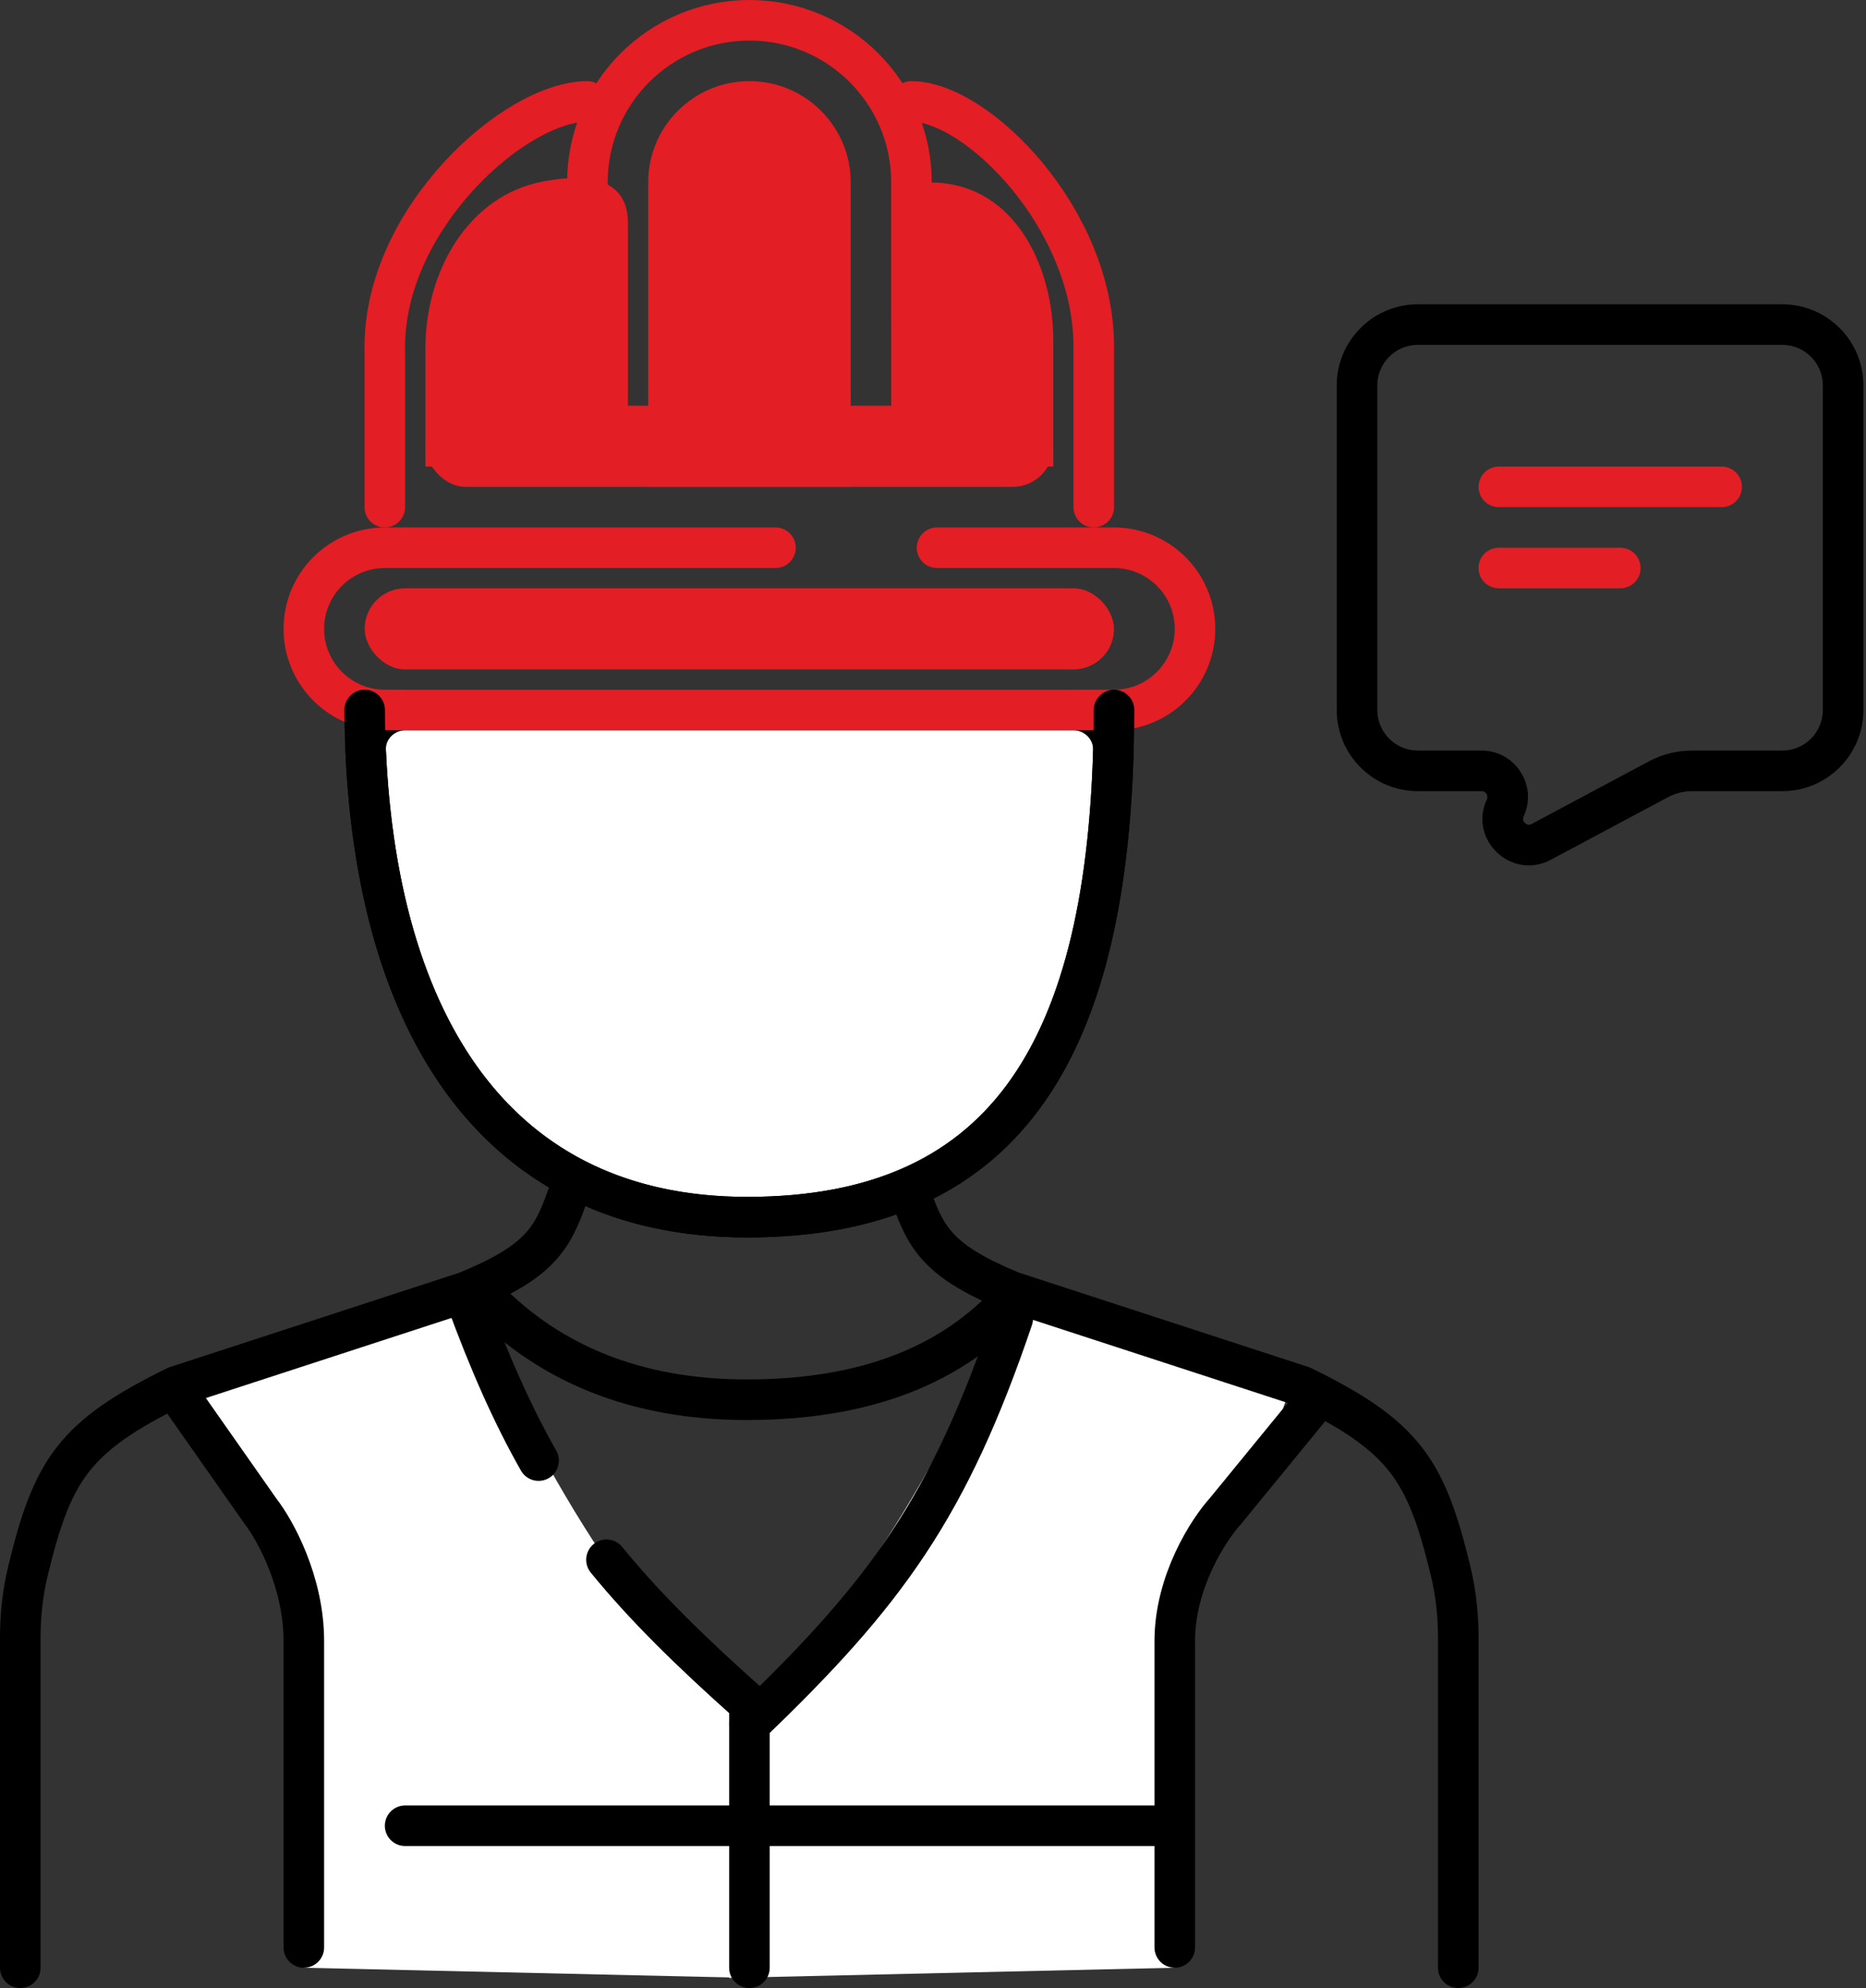 <svg width="92" height="98" viewBox="0 0 92 98" fill="none" xmlns="http://www.w3.org/2000/svg">
<rect x="0" y="0" width="92" height="98" fill="#333333" stroke="none"/>
<path d="M22.969 64C19.308 65 11.485 67.4 9.488 69C9.821 70 10.687 72.1 11.485 72.5C12.284 72.9 14.481 77.667 15.48 80L14.98 97L36.949 97.5C36.949 92.5 36.45 83.808 35.951 83.5C30.758 80.3 25.133 69.167 22.969 64Z" fill="white"/>
<path d="M49.929 64C53.591 65 61.413 67.4 63.41 69C63.077 70 62.212 72.1 61.413 72.5C60.614 72.9 58.417 77.667 57.419 80L57.918 97L35.949 97.5C35.949 92.5 36.448 83.808 36.948 83.5C42.14 80.3 47.766 69.167 49.929 64Z" fill="white"/>
<path d="M36.841 60C24.379 60 18.627 50.411 18.028 37.016C17.978 35.907 18.88 35 19.99 35H52.92C54.026 35 54.926 35.903 54.894 37.008C54.463 52.001 49.371 60 36.841 60Z" fill="white" stroke="black" stroke-width="2" stroke-linecap="round"/>
<rect x="17.977" y="29" width="36.948" height="4" rx="2" fill="#E31E24"/>
<rect x="20.973" y="20" width="30.956" height="4" rx="2" fill="#E31E24"/>
<path d="M38.234 27H18.98C16.771 27 14.98 28.791 14.98 31V31C14.98 33.209 16.771 35 18.98 35H54.918C57.127 35 58.918 33.209 58.918 31V31C58.918 28.791 57.127 27 54.918 27H46.199" stroke="#E31E24" stroke-width="2" stroke-linecap="round"/>
<path d="M17.977 35C18.074 49.438 23.762 60 36.841 60C49.919 60 54.895 51.286 54.924 35" stroke="black" stroke-width="2" stroke-linecap="round"/>
<path d="M49.932 64C46.954 67.301 42.67 69 36.816 69C31.307 69 27.067 67.177 23.969 64" stroke="black" stroke-width="2" stroke-linecap="round"/>
<path d="M28.961 16V8.989C28.961 4.577 32.538 1 36.95 1V1C41.362 1 44.938 4.577 44.938 8.989V16" stroke="#E31E24" stroke-width="2" stroke-linecap="round"/>
<path d="M1 97V80.738C1 79.632 1.116 78.526 1.376 77.451C2.586 72.454 3.635 70.817 8.685 68.342L23.012 63.671C26.53 62.224 27.223 61.121 27.962 59" stroke="black" stroke-width="2" stroke-linecap="round"/>
<path d="M71.898 97V80.738C71.898 79.632 71.783 78.526 71.522 77.451C70.312 72.454 69.263 70.817 64.214 68.342L49.886 63.671C46.368 62.224 45.676 61.121 44.937 59" stroke="black" stroke-width="2" stroke-linecap="round"/>
<path d="M18.973 25C18.973 25 18.973 23.389 18.973 17.081C18.973 10.772 25.374 5 28.959 5" stroke="#E31E24" stroke-width="2" stroke-linecap="round"/>
<path d="M53.926 25C53.926 25 53.926 23.389 53.926 17.081C53.926 10.772 48.165 5 44.938 5" stroke="#E31E24" stroke-width="2" stroke-linecap="round"/>
<path d="M8.988 69L12.84 74.492C13.553 75.407 14.98 77.969 14.98 80.898C14.98 83.827 14.98 92.186 14.98 96" stroke="black" stroke-width="2" stroke-linecap="round"/>
<path d="M64.91 69L60.416 74.492C59.584 75.407 57.92 77.969 57.92 80.898C57.92 83.827 57.92 92.186 57.92 96" stroke="black" stroke-width="2" stroke-linecap="round"/>
<path d="M49.931 65C46.776 74.304 43.699 78.534 36.949 85" stroke="black" stroke-width="2" stroke-linecap="round"/>
<path d="M22.969 64C24.121 67.155 25.264 69.727 26.554 72M36.949 84C34.059 81.429 31.794 79.212 29.901 76.889" stroke="black" stroke-width="2" stroke-linecap="round"/>
<path d="M84.883 24H73.898" stroke="#E31E24" stroke-width="2" stroke-linecap="round"/>
<path d="M79.887 28H73.895" stroke="#E31E24" stroke-width="2" stroke-linecap="round"/>
<path d="M36.949 84V97" stroke="black" stroke-width="2" stroke-linecap="round"/>
<path d="M56.922 90H19.974" stroke="black" stroke-width="2" stroke-linecap="round"/>
<path d="M31.957 8.993C31.957 6.235 34.192 4 36.95 4C39.708 4 41.943 6.235 41.943 8.993V24H31.957V8.993Z" fill="#E31E24"/>
<path d="M20.973 17.176C20.973 13.39 23.061 9.647 26.781 8.944C28.978 8.529 30.959 8.773 30.959 11C30.959 16 30.959 23 30.959 23H20.973V17.176Z" fill="#E31E24"/>
<path d="M51.93 16.772C51.93 13.301 50.22 9.618 46.793 9.068C45.242 8.818 43.941 9.202 43.941 11.187C43.941 16.109 43.941 23 43.941 23H51.93V16.772Z" fill="#E31E24"/>
<path d="M81.771 38.411L82.243 39.294L81.771 38.411ZM75.989 41.5L75.518 40.617L75.989 41.5ZM67.906 19C67.906 17.895 68.802 17 69.906 17V15C67.697 15 65.906 16.791 65.906 19H67.906ZM67.906 35V19H65.906V35H67.906ZM69.906 37C68.802 37 67.906 36.105 67.906 35H65.906C65.906 37.209 67.697 39 69.906 39V37ZM73.045 37H69.906V39H73.045V37ZM81.3 37.529L75.518 40.617L76.46 42.382L82.243 39.294L81.3 37.529ZM87.872 37H83.415V39H87.872V37ZM89.872 35C89.872 36.105 88.977 37 87.872 37V39C90.081 39 91.872 37.209 91.872 35H89.872ZM89.872 19V35H91.872V19H89.872ZM87.872 17C88.977 17 89.872 17.895 89.872 19H91.872C91.872 16.791 90.081 15 87.872 15V17ZM69.906 17H87.872V15H69.906V17ZM82.243 39.294C82.603 39.101 83.006 39 83.415 39V37C82.678 37 81.951 37.182 81.3 37.529L82.243 39.294ZM73.306 39.407C72.388 41.398 74.527 43.414 76.46 42.382L75.518 40.617C75.441 40.659 75.384 40.661 75.342 40.654C75.292 40.646 75.236 40.62 75.186 40.573C75.137 40.526 75.108 40.472 75.097 40.423C75.087 40.381 75.086 40.324 75.122 40.244L73.306 39.407ZM73.045 39C73.255 39 73.394 39.217 73.306 39.407L75.122 40.244C75.821 38.729 74.714 37 73.045 37V39Z" fill="black"/>
</svg>
